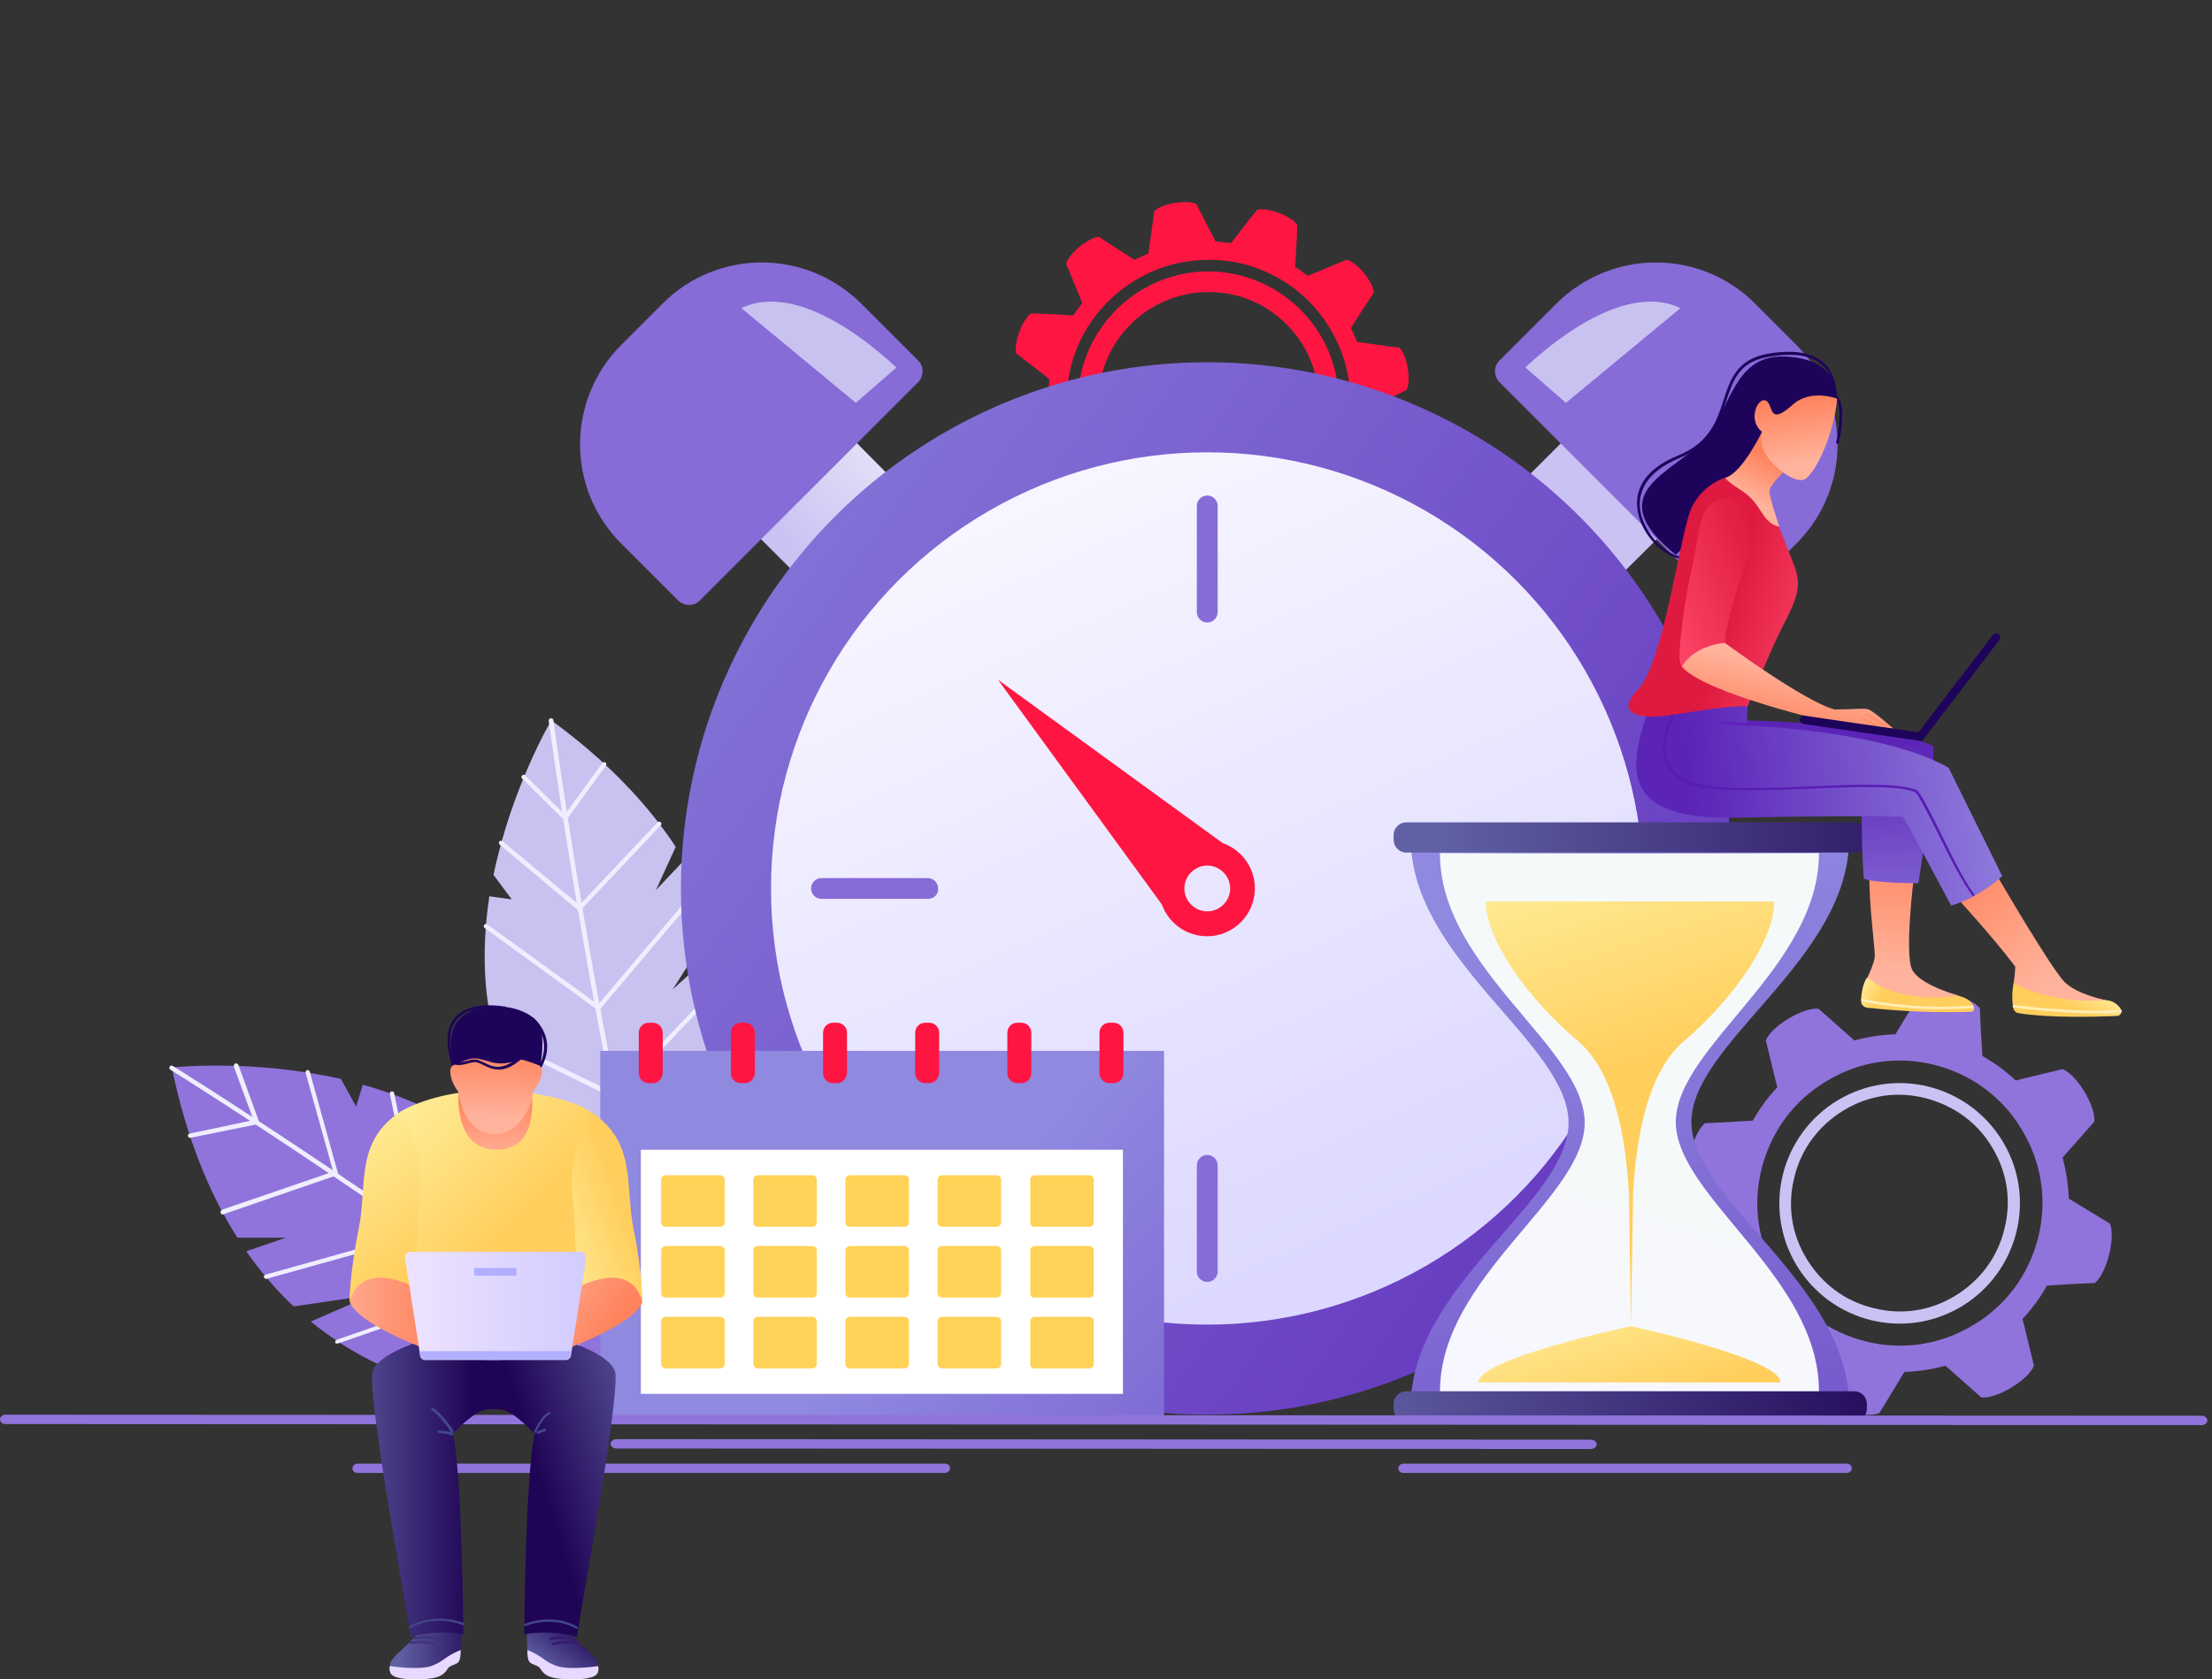 <?xml version="1.0" encoding="utf-8"?>
<!-- Generator: Adobe Illustrator 24.0.2, SVG Export Plug-In . SVG Version: 6.00 Build 0)  -->
<svg version="1.1" id="Layer_1" xmlns="http://www.w3.org/2000/svg" xmlns:xlink="http://www.w3.org/1999/xlink" x="0px" y="0px"
	 viewBox="0 0 424.9 322.6" style="enable-background:new 0 0 424.9 322.6;" xml:space="preserve">
<rect x="0" y="0" width="424.9" height="322.6" fill="#333333" stroke="none"/>
<style type="text/css">
	.st0{fill:#C7C2F0;}
	.st1{fill:#EFEEFF;}
	.st2{fill:#9173DC;}
	.st3{fill:#FF1541;}
	.st4{fill:url(#SVGID_1_);}
	.st5{fill:url(#SVGID_2_);}
	.st6{fill:#876BD7;}
	.st7{fill:url(#SVGID_3_);}
	.st8{fill:url(#SVGID_4_);}
	.st9{fill:url(#SVGID_5_);}
	.st10{fill:#EAE5FF;}
	.st11{fill:url(#SVGID_6_);}
	.st12{fill:url(#SVGID_7_);}
	.st13{fill:url(#SVGID_8_);}
	.st14{fill:url(#SVGID_9_);}
	.st15{fill:url(#SVGID_10_);}
	.st16{fill:url(#SVGID_11_);}
	.st17{fill:url(#SVGID_12_);}
	.st18{fill:#FFFFFF;}
	.st19{fill:#FFD258;}
	.st20{fill:url(#SVGID_13_);}
	.st21{fill:url(#SVGID_14_);}
	.st22{fill:#FFEEB6;}
	.st23{fill:url(#SVGID_15_);}
	.st24{fill:#1E035B;}
	.st25{fill:url(#SVGID_16_);}
	.st26{fill:url(#SVGID_17_);}
	.st27{fill:url(#SVGID_18_);}
	.st28{fill:#581CB3;}
	.st29{fill:url(#SVGID_19_);}
	.st30{fill:url(#SVGID_20_);}
	.st31{fill:url(#SVGID_21_);}
	.st32{fill:url(#SVGID_22_);}
	.st33{fill:url(#SVGID_23_);}
	.st34{fill:url(#SVGID_24_);}
	.st35{fill:#FF8D68;}
	.st36{fill:#6121C0;}
	.st37{fill:url(#SVGID_25_);}
	.st38{fill:#E7D9FF;}
	.st39{fill:#40347F;}
	.st40{fill:url(#SVGID_26_);}
	.st41{fill:#341C6E;}
	.st42{fill:url(#SVGID_27_);}
	.st43{fill:url(#SVGID_28_);}
	.st44{fill:url(#SVGID_29_);}
	.st45{fill:url(#SVGID_30_);}
	.st46{fill:url(#SVGID_31_);}
	.st47{fill:url(#SVGID_32_);}
	.st48{fill:url(#SVGID_33_);}
	.st49{fill:url(#SVGID_34_);}
	.st50{fill:url(#SVGID_35_);}
	.st51{fill:url(#SVGID_36_);}
	.st52{fill:url(#SVGID_37_);}
	.st53{fill:url(#SVGID_38_);}
	.st54{fill:url(#SVGID_39_);}
	.st55{fill:#43468A;}
	.st56{fill:url(#SVGID_40_);}
	.st57{fill:url(#SVGID_41_);}
</style>
<g>
	<path class="st0" d="M125.2,242.7c0,0,22-28,13.2-60.9l-9.2,8.3l8-12.5c-1.4-4.1-3.3-8.2-5.8-12.3L126,171l3.8-8.3
		c-5.4-8.2-13.1-16.4-23.9-24.3c0,0-7.6,12.8-11.1,29.7l3.5,4.7l-4.3-0.6c-1.6,10.6-1.4,22.4,3.3,33.6
		C109.6,234.8,125.2,242.7,125.2,242.7z"/>
	<path class="st1" d="M125.5,243c-0.1,0.1-0.1,0.1-0.2,0.1c-0.2,0.1-0.5-0.1-0.5-0.3c-11.7-47-19.3-103.7-19.4-104.3
		c0-0.2,0.1-0.5,0.4-0.5c0.2,0,0.5,0.1,0.5,0.4c0.1,0.6,7.7,57.2,19.4,104.2C125.7,242.7,125.6,242.9,125.5,243z"/>
	<path class="st1" d="M108.6,157.8l-8.3-8.2c-0.2-0.2-0.2-0.4,0-0.6c0.2-0.2,0.4-0.2,0.6,0l7.6,7.5l7.2-9.9c0.1-0.2,0.4-0.2,0.6-0.1
		c0.2,0.1,0.2,0.4,0.1,0.6L108.6,157.8z"/>
	<path class="st1" d="M126.9,158.6L126.9,158.6l-15.6,16.5L96,162.3c-0.2-0.2-0.2-0.4-0.1-0.6c0.1-0.2,0.4-0.2,0.6-0.1l14.8,12.3
		l15-15.9c0.2-0.2,0.4-0.2,0.6,0C127.1,158.1,127.1,158.4,126.9,158.6z"/>
	<path class="st1" d="M115,194.2l-21.9-15.9c-0.2-0.1-0.2-0.4-0.1-0.6c0.1-0.2,0.4-0.2,0.6-0.1l21.3,15.4l19.1-22.6
		c0.2-0.2,0.4-0.2,0.6-0.1c0.2,0.2,0.2,0.4,0.1,0.6L115,194.2z"/>
	<path class="st1" d="M140,188.1L140,188.1l-21.9,23l-23.3-11.4c-0.2-0.1-0.3-0.4-0.2-0.6c0.1-0.2,0.4-0.3,0.6-0.2L118,210
		l21.4-22.5c0.2-0.2,0.4-0.2,0.6,0C140.2,187.6,140.2,187.9,140,188.1z"/>
	<path class="st1" d="M121.7,228.4L103,218.2c-0.2-0.1-0.3-0.4-0.2-0.6c0.1-0.2,0.4-0.3,0.6-0.2l18.2,9.9l17.9-20.1
		c0.2-0.2,0.4-0.2,0.6,0c0.2,0.2,0.2,0.4,0,0.6L121.7,228.4z"/>
</g>
<g>
	<path class="st2" d="M122.3,267.4c0,0-35.6,8.7-62.6-13.5l11.7-5.1l-15,2.2c-3.2-3-6.3-6.6-9.1-10.6l7.6-2.6l-9.3,0
		c-5.4-8.5-9.8-19.2-12.6-32.7c0,0,15.2-1.7,32.5,2.2l2.9,5.3l1.3-4.2c10.6,3,21.6,8.2,30,17.3C121.6,249.5,122.3,267.4,122.3,267.4
		z"/>
	<path class="st1" d="M122.5,267.9c0.1,0,0.1-0.1,0.2-0.1c0.2-0.2,0.1-0.5-0.1-0.6c-39-30.9-88.9-62.1-89.4-62.4
		c-0.2-0.1-0.5-0.1-0.6,0.1c-0.1,0.2-0.1,0.5,0.1,0.6c0.5,0.3,50.3,31.5,89.3,62.4C122.2,267.9,122.4,267.9,122.5,267.9z"/>
	<path class="st1" d="M49.9,215.9l-4.1-11.3c-0.1-0.2-0.3-0.3-0.6-0.3c-0.2,0.1-0.3,0.3-0.3,0.6l3.8,10.3l-12.3,2.6
		c-0.2,0.1-0.4,0.3-0.3,0.5c0.1,0.2,0.3,0.4,0.5,0.3L49.9,215.9z"/>
	<path class="st1" d="M42.9,233.3L42.9,233.3l22.1-7.6l-5.5-19.8c-0.1-0.2-0.3-0.4-0.5-0.3c-0.2,0.1-0.4,0.3-0.3,0.5l5.3,19
		l-21.3,7.3c-0.2,0.1-0.4,0.3-0.3,0.6C42.4,233.3,42.7,233.4,42.9,233.3z"/>
	<path class="st1" d="M81.3,237.3L75.7,210c0-0.2-0.3-0.4-0.5-0.3c-0.2,0-0.4,0.3-0.3,0.5l5.4,26.5L51,244.9
		c-0.2,0.1-0.4,0.3-0.3,0.5c0.1,0.2,0.3,0.4,0.5,0.3L81.3,237.3z"/>
	<path class="st1" d="M65,258.1C65,258.1,65,258.1,65,258.1l30.8-10.7L95,220.8c0-0.2-0.2-0.4-0.5-0.4c-0.2,0-0.4,0.2-0.4,0.5
		l0.8,26l-30.2,10.5c-0.2,0.1-0.4,0.3-0.3,0.6C64.5,258.1,64.7,258.2,65,258.1z"/>
	<path class="st1" d="M110.5,258.2l-1.6-21.9c0-0.2-0.2-0.4-0.5-0.4c-0.2,0-0.4,0.2-0.4,0.5l1.6,21.2l-26.4,8.2
		c-0.2,0.1-0.4,0.3-0.3,0.6c0.1,0.2,0.3,0.4,0.6,0.3L110.5,258.2z"/>
</g>
<g>
	<path class="st3" d="M236.5,46.7c-1-0.1-2-0.2-3-0.3c-0.5-1-2.6-5-3.7-7.2c-1.8-0.9-6.7-0.1-8.1,1.4c-0.1,1.1-0.9,6.7-1.1,8.1
		c-0.9,0.4-1.8,0.8-2.7,1.2c-1-0.6-4.7-3-6.8-4.4c-2,0.1-5.8,3.2-6.3,5.2c0.4,1,2.6,6.3,3.1,7.5c-0.6,0.8-1.2,1.6-1.7,2.4
		c-1.2-0.1-5.6-0.3-8.1-0.4c-1.7,1.1-3.4,5.7-2.9,7.7c0.9,0.7,5.4,4.1,6.4,5c-0.1,1-0.2,2-0.3,3c-1,0.5-5,2.6-7.2,3.7
		c-0.9,1.8-0.1,6.7,1.4,8.1c1.1,0.1,6.7,0.9,8.1,1.1c0.4,0.9,0.8,1.8,1.2,2.7c-0.6,1-3,4.7-4.4,6.8c0.1,2,3.2,5.8,5.2,6.3
		c1-0.4,6.3-2.6,7.5-3.1c0.8,0.6,1.6,1.2,2.4,1.7c-0.1,1.2-0.3,5.6-0.4,8.1c1.1,1.7,5.7,3.4,7.7,2.9c0.7-0.9,4.1-5.4,5-6.4
		c1,0.1,2,0.2,3,0.3c0.5,1,2.6,5,3.7,7.2c1.8,0.9,6.7,0.1,8.1-1.4c0.1-1.1,0.9-6.7,1.1-8.1c0.9-0.4,1.8-0.8,2.7-1.2
		c1,0.6,4.7,3,6.8,4.4c2-0.1,5.8-3.2,6.3-5.2c-0.4-1-2.6-6.3-3.1-7.5c0.6-0.8,1.2-1.6,1.7-2.4c1.2,0.1,5.6,0.3,8.1,0.4
		c1.7-1.1,3.4-5.7,2.9-7.7c-0.9-0.7-5.4-4.1-6.4-5c0.1-1,0.2-2,0.3-3c1-0.5,5-2.6,7.2-3.7c0.9-1.8,0.1-6.7-1.4-8.1
		c-1.1-0.1-6.7-0.9-8.1-1.1c-0.4-0.9-0.8-1.8-1.2-2.7c0.6-1,3-4.7,4.4-6.8c-0.1-2-3.2-5.8-5.2-6.3c-1,0.4-6.3,2.6-7.5,3.1
		c-0.8-0.6-1.6-1.2-2.4-1.7c0.1-1.2,0.3-5.6,0.4-8.1c-1.1-1.7-5.7-3.4-7.7-2.9C240.8,41.1,237.3,45.6,236.5,46.7z M209.9,61.4
		c2.1-2.9,4.6-5.3,7.6-7.2c3.1-2,6.5-3.3,10.1-3.9c3.6-0.6,7.3-0.5,10.8,0.3c3.4,0.8,6.6,2.3,9.5,4.3c2.9,2.1,5.3,4.6,7.2,7.6
		c2,3.1,3.3,6.5,3.9,10.1c0.6,3.6,0.5,7.3-0.3,10.8c-0.8,3.4-2.3,6.6-4.3,9.5c-2.1,2.9-4.6,5.3-7.6,7.2c-3.1,2-6.5,3.3-10.1,3.9
		c-3.6,0.6-7.3,0.5-10.8-0.3c-3.4-0.8-6.6-2.3-9.5-4.3c-2.9-2.1-5.3-4.6-7.2-7.6c-2-3.1-3.3-6.5-3.9-10.1c-0.6-3.6-0.5-7.3,0.3-10.8
		C206.4,67.5,207.8,64.3,209.9,61.4z"/>
	<path class="st3" d="M207.4,81.4c2.3,13.6,15.3,22.8,28.9,20.5c13.6-2.3,22.8-15.3,20.5-28.9c-2.3-13.6-15.3-22.8-28.9-20.5
		C214.3,54.9,205.1,67.8,207.4,81.4z M228.6,56.4c5.6-0.9,11.2,0.3,15.8,3.6c4.6,3.3,7.7,8.1,8.6,13.7c0.9,5.6-0.3,11.2-3.6,15.8
		c-3.3,4.6-8.1,7.7-13.7,8.6c-5.6,0.9-11.2-0.3-15.8-3.6c-4.6-3.3-7.7-8.1-8.6-13.7c-0.9-5.6,0.3-11.2,3.6-15.8
		C218.2,60.4,223,57.4,228.6,56.4z"/>
</g>
<g>
	<path class="st2" d="M364.1,198.7c-2.6,0.1-5.3,0.5-7.9,1.2c-2-1.8-5-4.4-6.9-6.1c-2.9-0.3-9,3.3-10.1,6.1c0.3,1.1,1.4,5.9,2.2,9
		c-1.9,2-3.4,4.1-4.7,6.4c-2.7,0.2-6.6,0.4-9.2,0.5c-2.3,1.9-4,8.7-2.9,11.4c1,0.6,5.2,3.2,7.9,4.8c0.1,2.6,0.5,5.3,1.2,7.9
		c-1.8,2-4.4,5-6.1,6.9c-0.3,2.9,3.3,9,6.1,10.1c1.1-0.3,5.9-1.4,9-2.2c2,1.9,4.1,3.4,6.4,4.7c0.2,2.7,0.4,6.6,0.5,9.2
		c1.9,2.3,8.7,4,11.4,2.9c0.6-1,3.2-5.2,4.8-7.9c2.6-0.1,5.3-0.5,7.9-1.2c2,1.8,5,4.4,6.9,6.1c2.9,0.3,9-3.3,10.1-6.1
		c-0.3-1.1-1.4-5.9-2.2-9c1.9-2,3.4-4.1,4.7-6.4c2.7-0.2,6.6-0.4,9.2-0.5c2.3-1.9,4-8.7,2.9-11.4c-1-0.6-5.2-3.2-7.9-4.8
		c-0.1-2.6-0.5-5.3-1.2-7.9c1.8-2,4.4-5,6.1-6.9c0.3-2.9-3.3-9-6.1-10.1c-1.1,0.3-5.9,1.4-9,2.2c-2-1.9-4.1-3.4-6.4-4.7
		c-0.2-2.7-0.4-6.6-0.5-9.2c-1.9-2.3-8.7-4-11.4-2.9C368.3,191.8,365.7,196,364.1,198.7z M371.6,204.6c7.1,1.8,13.1,6.2,16.8,12.5
		c3.8,6.3,4.9,13.6,3.1,20.7c-1.8,7.1-6.2,13.1-12.5,16.8c-6.3,3.8-13.6,4.9-20.7,3.1c-7.1-1.8-13.1-6.2-16.8-12.5
		c-3.8-6.3-4.9-13.6-3.1-20.7c1.8-7.1,6.2-13.1,12.5-16.8C357.1,203.9,364.5,202.8,371.6,204.6z"/>
	<linearGradient id="SVGID_1_" gradientUnits="userSpaceOnUse" x1="416.55" y1="184.389" x2="395.148" y2="203.772">
		<stop  offset="0" style="stop-color:#F4F4F9"/>
		<stop  offset="1" style="stop-color:#CBC2F4"/>
	</linearGradient>
	<path class="st4" d="M384.7,219.3c-6.6-10.9-20.7-14.5-31.7-7.9c-10.9,6.6-14.5,20.7-7.9,31.7c6.6,10.9,20.7,14.5,31.7,7.9
		C387.7,244.4,391.3,230.2,384.7,219.3z M382.7,220.5c2.9,4.8,3.7,10.3,2.3,15.7c-1.3,5.4-4.7,9.9-9.5,12.8
		c-4.8,2.9-10.3,3.7-15.7,2.3c-5.4-1.3-9.9-4.7-12.8-9.5c-2.9-4.8-3.7-10.3-2.3-15.7c1.3-5.4,4.7-9.9,9.5-12.8
		c4.8-2.9,10.3-3.7,15.7-2.3C375.3,212.4,379.9,215.7,382.7,220.5z"/>
</g>
<g>
	<linearGradient id="SVGID_2_" gradientUnits="userSpaceOnUse" x1="179.465" y1="73.976" x2="148.835" y2="102.129">
		<stop  offset="0" style="stop-color:#F4F4F9"/>
		<stop  offset="1" style="stop-color:#CBC2F4"/>
	</linearGradient>
	<polygon class="st5" points="153.4,110.8 171.8,92.4 159.2,79.7 140.8,98.2 	"/>
	<path class="st6" d="M176.4,73.4l-42,42c-1.1,1.1-2.9,1.1-4.1,0l-11-11c-10.5-10.5-10.5-27.5,0-38.1l8-8
		c10.5-10.5,27.5-10.5,38.1,0l11,11C177.5,70.4,177.5,72.2,176.4,73.4z"/>
	<linearGradient id="SVGID_3_" gradientUnits="userSpaceOnUse" x1="302.805" y1="31.037" x2="304.839" y2="55.441">
		<stop  offset="0" style="stop-color:#F4F4F9"/>
		<stop  offset="1" style="stop-color:#CBC2F4"/>
	</linearGradient>
	<polygon class="st7" points="311,110.8 292.6,92.4 305.3,79.7 323.7,98.2 	"/>
	<path class="st6" d="M288,73.4l42,42c1.1,1.1,2.9,1.1,4.1,0l11-11c10.5-10.5,10.5-27.5,0-38.1l-8-8c-10.5-10.5-27.5-10.5-38.1,0
		l-11,11C286.9,70.4,286.9,72.2,288,73.4z"/>
	<linearGradient id="SVGID_4_" gradientUnits="userSpaceOnUse" x1="77.56" y1="59.781" x2="379.827" y2="277.052">
		<stop  offset="0" style="stop-color:#8F89E0"/>
		<stop  offset="1" style="stop-color:#5B24B7"/>
	</linearGradient>
	<circle class="st8" cx="231.9" cy="170.7" r="101.1"/>
	<linearGradient id="SVGID_5_" gradientUnits="userSpaceOnUse" x1="196.856" y1="91.344" x2="261.616" y2="238.126">
		<stop  offset="0" style="stop-color:#F8F6FF"/>
		<stop  offset="1" style="stop-color:#DCD8FF"/>
	</linearGradient>
	<circle class="st9" cx="231.9" cy="170.7" r="83.8"/>
	<polygon class="st3" points="191.7,130.6 225.9,177.5 238.6,164.7 	"/>
	
		<ellipse transform="matrix(0.707 -0.707 0.707 0.707 -52.789 213.95)" class="st3" cx="231.9" cy="170.7" rx="9.2" ry="9.2"/>
	<path class="st10" d="M236.3,170.7c0,2.4-2,4.4-4.4,4.4c-2.4,0-4.4-2-4.4-4.4c0-2.4,2-4.4,4.4-4.4
		C234.3,166.3,236.3,168.3,236.3,170.7z"/>
	<path class="st6" d="M231.9,119.6c-1.1,0-2-0.9-2-2V97.2c0-1.1,0.9-2,2-2c1.1,0,2,0.9,2,2v20.4C233.9,118.7,233,119.6,231.9,119.6z
		"/>
	<path class="st6" d="M305.9,172.7h-20.4c-1.1,0-2-0.9-2-2c0-1.1,0.9-2,2-2h20.4c1.1,0,2,0.9,2,2C308,171.8,307.1,172.7,305.9,172.7
		z"/>
	<path class="st6" d="M178.2,172.7h-20.4c-1.1,0-2-0.9-2-2c0-1.1,0.9-2,2-2h20.4c1.1,0,2,0.9,2,2
		C180.3,171.8,179.4,172.7,178.2,172.7z"/>
	<path class="st6" d="M231.9,246.3c-1.1,0-2-0.9-2-2v-20.4c0-1.1,0.9-2,2-2c1.1,0,2,0.9,2,2v20.4C233.9,245.4,233,246.3,231.9,246.3
		z"/>
	<path class="st0" d="M142.4,59.2l22,18.2l7.8-6.8C172.1,70.7,154.9,53.2,142.4,59.2z"/>
	<path class="st0" d="M322.8,59.2l-22,18.2l-7.8-6.8C293,70.7,310.3,53.2,322.8,59.2z"/>
</g>
<g>
	<linearGradient id="SVGID_6_" gradientUnits="userSpaceOnUse" x1="298.567" y1="170.331" x2="370.525" y2="393.976">
		<stop  offset="0" style="stop-color:#8F89E0"/>
		<stop  offset="1" style="stop-color:#5B24B7"/>
	</linearGradient>
	<path class="st11" d="M324.9,215.6c0-15.3,30.4-31.3,30.3-54.6c-14.7,0.1-63.6,0.1-84.2,0c-0.1,23.3,30.3,39.5,30.3,54.7
		c0,15.3-30.4,31.3-30.3,54.6c14.7-0.1,63.6-0.1,84.2,0C355.4,247,325,230.8,324.9,215.6z"/>
	<linearGradient id="SVGID_7_" gradientUnits="userSpaceOnUse" x1="311.475" y1="220.525" x2="298.106" y2="264.453">
		<stop  offset="0" style="stop-color:#F6F9F9"/>
		<stop  offset="1" style="stop-color:#F7F7FF"/>
	</linearGradient>
	<path class="st12" d="M321.9,215.6c0-14.5,27.5-29.6,27.5-51.7c-11,0.1-57.4,0.1-72.8,0c-0.1,22.1,27.8,37.3,27.8,51.8
		c0,14.5-27.8,29.6-27.8,51.7c11-0.1,57.4-0.1,72.8,0C349.5,245.3,322,230,321.9,215.6z"/>
	<linearGradient id="SVGID_8_" gradientUnits="userSpaceOnUse" x1="306.079" y1="152.135" x2="322.417" y2="203.056">
		<stop  offset="2.600000e-07" style="stop-color:#FFF3A4"/>
		<stop  offset="1" style="stop-color:#FFCE5C"/>
	</linearGradient>
	<path class="st13" d="M285.4,173.2c0,7.1,7.7,18.4,17.8,26.9c7.9,6.7,9.3,22.1,9.7,29.3c0,1.1,0.4,25.3,0.4,25.3s0.4-24.2,0.4-25.3
		c0.4-7.3,1.8-22.6,9.7-29.3c10.1-8.6,17.5-19.9,17.4-26.9C332.1,173.2,294.2,173.2,285.4,173.2z"/>
	<linearGradient id="SVGID_9_" gradientUnits="userSpaceOnUse" x1="306.004" y1="242.571" x2="314.581" y2="270.755">
		<stop  offset="2.600000e-07" style="stop-color:#FFF3A4"/>
		<stop  offset="1" style="stop-color:#FFCE5C"/>
	</linearGradient>
	<path class="st14" d="M284,265.6c8.7,0,45.7,0,58,0c0.1-4.6-28.7-10.8-28.7-10.8S283.9,261,284,265.6z"/>
	<linearGradient id="SVGID_10_" gradientUnits="userSpaceOnUse" x1="257.465" y1="271.448" x2="372.566" y2="268.954">
		<stop  offset="0" style="stop-color:#6060A4"/>
		<stop  offset="0.997" style="stop-color:#200455"/>
	</linearGradient>
	<path class="st15" d="M356.2,273.1h-86.1c-1.3,0-2.4-1.1-2.4-2.4v-1c0-1.3,1.1-2.4,2.4-2.4h86.1c1.3,0,2.4,1.1,2.4,2.4v1
		C358.6,272,357.5,273.1,356.2,273.1z"/>
	<linearGradient id="SVGID_11_" gradientUnits="userSpaceOnUse" x1="277.191" y1="161.725" x2="392.293" y2="159.231">
		<stop  offset="0" style="stop-color:#6060A4"/>
		<stop  offset="0.997" style="stop-color:#200455"/>
	</linearGradient>
	<path class="st16" d="M356.2,163.8h-86.1c-1.3,0-2.4-1.1-2.4-2.4v-1c0-1.3,1.1-2.4,2.4-2.4h86.1c1.3,0,2.4,1.1,2.4,2.4v1
		C358.6,162.8,357.5,163.8,356.2,163.8z"/>
</g>
<g>
	<linearGradient id="SVGID_12_" gradientUnits="userSpaceOnUse" x1="177.811" y1="244.582" x2="315.102" y2="364.096">
		<stop  offset="0" style="stop-color:#8F89E0"/>
		<stop  offset="1" style="stop-color:#5B24B7"/>
	</linearGradient>
	<rect x="115.3" y="201.9" class="st17" width="108.3" height="70.7"/>
	<rect x="123.1" y="220.9" class="st18" width="92.6" height="46.9"/>
	<g>
		<path class="st19" d="M127,234.9v-8.3c0-0.4,0.4-0.8,0.8-0.8h10.6c0.4,0,0.8,0.4,0.8,0.8v8.3c0,0.4-0.4,0.8-0.8,0.8h-10.6
			C127.4,235.7,127,235.3,127,234.9z"/>
		<path class="st19" d="M144.7,234.9v-8.3c0-0.4,0.4-0.8,0.8-0.8h10.6c0.4,0,0.8,0.4,0.8,0.8v8.3c0,0.4-0.4,0.8-0.8,0.8h-10.6
			C145.1,235.7,144.7,235.3,144.7,234.9z"/>
		<path class="st19" d="M162.4,234.9v-8.3c0-0.4,0.4-0.8,0.8-0.8h10.6c0.4,0,0.8,0.4,0.8,0.8v8.3c0,0.4-0.4,0.8-0.8,0.8h-10.6
			C162.8,235.7,162.4,235.3,162.4,234.9z"/>
		<path class="st19" d="M180.1,234.9v-8.3c0-0.4,0.4-0.8,0.8-0.8h10.6c0.4,0,0.8,0.4,0.8,0.8v8.3c0,0.4-0.4,0.8-0.8,0.8h-10.6
			C180.5,235.7,180.1,235.3,180.1,234.9z"/>
		<path class="st19" d="M197.9,234.9v-8.3c0-0.4,0.4-0.8,0.8-0.8h10.6c0.4,0,0.8,0.4,0.8,0.8v8.3c0,0.4-0.4,0.8-0.8,0.8h-10.6
			C198.2,235.7,197.9,235.3,197.9,234.9z"/>
		<path class="st19" d="M127,248.5v-8.3c0-0.4,0.4-0.8,0.8-0.8h10.6c0.4,0,0.8,0.4,0.8,0.8v8.3c0,0.4-0.4,0.8-0.8,0.8h-10.6
			C127.4,249.3,127,248.9,127,248.5z"/>
		<path class="st19" d="M144.7,248.5v-8.3c0-0.4,0.4-0.8,0.8-0.8h10.6c0.4,0,0.8,0.4,0.8,0.8v8.3c0,0.4-0.4,0.8-0.8,0.8h-10.6
			C145.1,249.3,144.7,248.9,144.7,248.5z"/>
		<path class="st19" d="M162.4,248.5v-8.3c0-0.4,0.4-0.8,0.8-0.8h10.6c0.4,0,0.8,0.4,0.8,0.8v8.3c0,0.4-0.4,0.8-0.8,0.8h-10.6
			C162.8,249.3,162.4,248.9,162.4,248.5z"/>
		<path class="st19" d="M180.1,248.5v-8.3c0-0.4,0.4-0.8,0.8-0.8h10.6c0.4,0,0.8,0.4,0.8,0.8v8.3c0,0.4-0.4,0.8-0.8,0.8h-10.6
			C180.5,249.3,180.1,248.9,180.1,248.5z"/>
		<path class="st19" d="M197.9,248.5v-8.3c0-0.4,0.4-0.8,0.8-0.8h10.6c0.4,0,0.8,0.4,0.8,0.8v8.3c0,0.4-0.4,0.8-0.8,0.8h-10.6
			C198.2,249.3,197.9,248.9,197.9,248.5z"/>
		<path class="st19" d="M127,262.1v-8.3c0-0.4,0.4-0.8,0.8-0.8h10.6c0.4,0,0.8,0.4,0.8,0.8v8.3c0,0.4-0.4,0.8-0.8,0.8h-10.6
			C127.4,262.9,127,262.5,127,262.1z"/>
		<path class="st19" d="M144.7,262.1v-8.3c0-0.4,0.4-0.8,0.8-0.8h10.6c0.4,0,0.8,0.4,0.8,0.8v8.3c0,0.4-0.4,0.8-0.8,0.8h-10.6
			C145.1,262.9,144.7,262.5,144.7,262.1z"/>
		<path class="st19" d="M162.4,262.1v-8.3c0-0.4,0.4-0.8,0.8-0.8h10.6c0.4,0,0.8,0.4,0.8,0.8v8.3c0,0.4-0.4,0.8-0.8,0.8h-10.6
			C162.8,262.9,162.4,262.5,162.4,262.1z"/>
		<path class="st19" d="M180.1,262.1v-8.3c0-0.4,0.4-0.8,0.8-0.8h10.6c0.4,0,0.8,0.4,0.8,0.8v8.3c0,0.4-0.4,0.8-0.8,0.8h-10.6
			C180.5,262.9,180.1,262.5,180.1,262.1z"/>
		<path class="st19" d="M197.9,262.1v-8.3c0-0.4,0.4-0.8,0.8-0.8h10.6c0.4,0,0.8,0.4,0.8,0.8v8.3c0,0.4-0.4,0.8-0.8,0.8h-10.6
			C198.2,262.9,197.9,262.5,197.9,262.1z"/>
	</g>
	<g>
		<path class="st3" d="M125.4,208.1h-0.8c-1,0-1.9-0.8-1.9-1.9v-7.8c0-1,0.8-1.9,1.9-1.9h0.8c1,0,1.9,0.8,1.9,1.9v7.8
			C127.2,207.3,126.4,208.1,125.4,208.1z"/>
		<path class="st3" d="M143.1,208.1h-0.8c-1,0-1.9-0.8-1.9-1.9v-7.8c0-1,0.8-1.9,1.9-1.9h0.8c1,0,1.9,0.8,1.9,1.9v7.8
			C144.9,207.3,144.1,208.1,143.1,208.1z"/>
		<path class="st3" d="M160.8,208.1H160c-1,0-1.9-0.8-1.9-1.9v-7.8c0-1,0.8-1.9,1.9-1.9h0.8c1,0,1.9,0.8,1.9,1.9v7.8
			C162.6,207.3,161.8,208.1,160.8,208.1z"/>
		<path class="st3" d="M178.5,208.1h-0.8c-1,0-1.9-0.8-1.9-1.9v-7.8c0-1,0.8-1.9,1.9-1.9h0.8c1,0,1.9,0.8,1.9,1.9v7.8
			C180.3,207.3,179.5,208.1,178.5,208.1z"/>
		<path class="st3" d="M196.2,208.1h-0.8c-1,0-1.9-0.8-1.9-1.9v-7.8c0-1,0.8-1.9,1.9-1.9h0.8c1,0,1.9,0.8,1.9,1.9v7.8
			C198.1,207.3,197.2,208.1,196.2,208.1z"/>
		<path class="st3" d="M213.9,208.1h-0.8c-1,0-1.9-0.8-1.9-1.9v-7.8c0-1,0.8-1.9,1.9-1.9h0.8c1,0,1.9,0.8,1.9,1.9v7.8
			C215.8,207.3,214.9,208.1,213.9,208.1z"/>
	</g>
</g>
<g>
	
		<linearGradient id="SVGID_13_" gradientUnits="userSpaceOnUse" x1="-650.008" y1="340.123" x2="-645.1" y2="342.522" gradientTransform="matrix(0.999 3.380000e-02 -3.380000e-02 0.999 1018.309 -130.991)">
		<stop  offset="2.600000e-07" style="stop-color:#FFF3A4"/>
		<stop  offset="1" style="stop-color:#FFCE5C"/>
	</linearGradient>
	<path class="st20" d="M358.5,188c-0.3,0.5-1,2-1,4.4c0,0.6,0.5,1.1,1.1,1.2c2.7,0.3,10.6,1.1,20,0.8c0.4,0,0.7-0.4,0.6-0.8
		c-0.2-0.7-0.9-1.8-3.1-2.3l-17.2-3.5C358.8,187.8,358.6,187.9,358.5,188z"/>
	
		<linearGradient id="SVGID_14_" gradientUnits="userSpaceOnUse" x1="-639.964" y1="339.795" x2="-639.309" y2="313.608" gradientTransform="matrix(0.999 3.380000e-02 -3.380000e-02 0.999 1018.309 -130.991)">
		<stop  offset="0" style="stop-color:#FFB39C"/>
		<stop  offset="1" style="stop-color:#FF825C"/>
	</linearGradient>
	<path class="st21" d="M367.6,168.8c0,0-1.8,14.5-0.3,17.5c1.5,3,9,5,9,5s-11.2,1.9-17.6-3.5c0,0,1.2-2.4,1.4-3.8
		c0.2-1.4-1.2-10.3-1-16.6C359.1,167.4,364,166.3,367.6,168.8z"/>
	<path class="st22" d="M372.9,193.9c-8.9,0-15.1-1.5-15.2-1.5c-0.1,0-0.2-0.2-0.2-0.3c0-0.1,0.2-0.2,0.3-0.2c0.1,0,9.1,2.2,21,1.3
		c0.1,0,0.3,0.1,0.3,0.2c0,0.1-0.1,0.3-0.2,0.3C376.8,193.8,374.8,193.9,372.9,193.9z"/>
	
		<linearGradient id="SVGID_15_" gradientUnits="userSpaceOnUse" x1="-725.287" y1="188.025" x2="-728.837" y2="143.548" gradientTransform="matrix(1 0 0 1 1082 0)">
		<stop  offset="0" style="stop-color:#9281E0"/>
		<stop  offset="1" style="stop-color:#5B24B7"/>
	</linearGradient>
	<path class="st23" d="M334.8,138.4c0,0,26.5,0.3,36.5,4.9c0.7,4.6-2.8,26.4-2.8,26.4s-8.6,0-10.5-0.9c0,0-0.7-10.5-0.2-16.4
		C357.8,152.4,332.4,145.5,334.8,138.4z"/>
	<path class="st24" d="M322.5,107.3C322.5,107.3,322.5,107.3,322.5,107.3c-3.5-0.8-7.6-5.1-8-9.8c-0.3-3,0.9-7.2,7.9-10
		c6-2.5,7.4-6.6,8.7-10.7c1.3-4,2.6-7.7,8.3-8.8c5-0.9,8.8-0.3,11,1.8c2.4,2.3,2.4,5.5,2.4,6.2c2.1,1.8,0.5,8.8,0.4,9.1
		c0,0.1-0.2,0.2-0.3,0.2c-0.1,0-0.2-0.2-0.2-0.3c0.5-2,1.3-7.5-0.3-8.7l-0.1-0.1l0-0.1c0,0,0.3-3.6-2.2-5.9c-2.2-2-5.7-2.5-10.6-1.6
		c-5.5,1-6.6,4.5-7.9,8.4c-1.3,3.9-2.8,8.4-9,11c-6.7,2.8-7.8,6.7-7.6,9.5c0.4,4.4,4.4,8.7,7.6,9.4c0.1,0,0.2,0.2,0.2,0.3
		C322.7,107.2,322.6,107.3,322.5,107.3z"/>
	
		<linearGradient id="SVGID_16_" gradientUnits="userSpaceOnUse" x1="-682.911" y1="187.379" x2="-685.42" y2="192.887" gradientTransform="matrix(1 0 0 1 1082 0)">
		<stop  offset="2.600000e-07" style="stop-color:#FFF3A4"/>
		<stop  offset="1" style="stop-color:#FFCE5C"/>
	</linearGradient>
	<path class="st25" d="M386.8,188.8c0,0-0.6,2.8,0,5.1c0.1,0.3,0.4,0.6,0.7,0.7c1.5,0.3,7.1,1.1,19.1,0.6c0.7,0,1.1-0.7,0.8-1.3
		c-0.4-0.8-1.6-1.7-2.7-1.7L386.8,188.8z"/>
	
		<linearGradient id="SVGID_17_" gradientUnits="userSpaceOnUse" x1="-688.25" y1="188.003" x2="-706.572" y2="164.774" gradientTransform="matrix(1 0 0 1 1082 0)">
		<stop  offset="0" style="stop-color:#FFB39C"/>
		<stop  offset="1" style="stop-color:#FF825C"/>
	</linearGradient>
	<path class="st26" d="M375.8,172.4c0,0,6.5,7,11.3,13.3c0,0,0,1.4-0.3,3.1c0,0,6.1,4.1,17.9,3.4c0,0-5.5-1-8.1-3.5
		c-2.6-2.6-12.9-20.3-12.9-20.3S378.7,168.2,375.8,172.4z"/>
	
		<linearGradient id="SVGID_18_" gradientUnits="userSpaceOnUse" x1="-693.975" y1="150.487" x2="-756.696" y2="156.552" gradientTransform="matrix(1 0 0 1 1082 0)">
		<stop  offset="0" style="stop-color:#9281E0"/>
		<stop  offset="1" style="stop-color:#5B24B7"/>
	</linearGradient>
	<path class="st27" d="M335.7,135.6c0,0-0.2,2.8,0,3.8c0,0,26,0.9,38.6,8.1l10.3,20.8c0,0-3.9,3.9-9.8,5.7c0,0-7.6-14.3-9.3-17.1
		c0,0-9.9-0.3-31.2,0.2s-22.1-7.4-18.1-19.5C316.2,137.6,327.2,131.1,335.7,135.6z"/>
	<path class="st28" d="M379.1,172.2c-0.1,0-0.2,0-0.2-0.1c-2-2.7-4.5-7.6-6.6-11.9c-1.8-3.6-3.5-7-4.4-8c-3.4-1.4-11.5-1-20-0.7
		c-10.2,0.4-20.8,0.9-24.9-1.5c-1.8-1.1-2.9-2.5-3.4-4.4c-1.1-4.8,2.5-10.5,2.7-10.7c0.1-0.1,0.2-0.2,0.4-0.1
		c0.1,0.1,0.2,0.2,0.1,0.4c0,0.1-3.7,5.7-2.6,10.3c0.4,1.7,1.5,3.1,3.1,4.1c3.9,2.3,14.5,1.9,24.6,1.5c8.6-0.4,16.8-0.7,20.3,0.7
		l0,0l0,0c1,1,2.6,4.3,4.5,8.1c2.1,4.3,4.5,9.2,6.5,11.9c0.1,0.1,0.1,0.3-0.1,0.4C379.2,172.2,379.1,172.2,379.1,172.2z"/>
	<path class="st24" d="M352.8,76.5c0,0,0.9-7.6-10-8C332.3,68.1,332.6,80,326,85.8c-6.6,5.8-17.8,9.7-4.1,20.8L352.8,76.5z"/>
	
		<linearGradient id="SVGID_19_" gradientUnits="userSpaceOnUse" x1="-730.677" y1="122.603" x2="-750.144" y2="116.979" gradientTransform="matrix(1 0 0 1 1082 0)">
		<stop  offset="9.999999e-08" style="stop-color:#FF476A"/>
		<stop  offset="1" style="stop-color:#DE1A40"/>
	</linearGradient>
	<path class="st29" d="M331.3,91.8c0,0-4,1.2-6.2,5.4c-2.3,4.2-5.4,30-10.4,35.2c-5,5.2,1.2,5.5,4.5,5.2c3.3-0.3,12.1-2.1,16.5-1.9
		c0,0,4.1-10.1,6.4-14.7c3.3-6.4,4.1-8.4,2.4-12.7c-2.2-5.8-2.8-7.1-2.8-7.1S336.2,91.4,331.3,91.8z"/>
	
		<linearGradient id="SVGID_20_" gradientUnits="userSpaceOnUse" x1="-745.338" y1="96.22" x2="-741.341" y2="88.242" gradientTransform="matrix(1 0 0 1 1082 0)">
		<stop  offset="0" style="stop-color:#FFB39C"/>
		<stop  offset="1" style="stop-color:#FF825C"/>
	</linearGradient>
	<path class="st30" d="M338.6,82.7c0,0-3.9,8.2-7.2,9.1c0,0,0.1,0.5,2.9,2.3c4.3,2.6,3.9,6.3,7.5,7.1c0,0-1.9-5.5-1.9-6.8
		c0-1.2,2.6-3.6,2.6-3.6S342.1,82.2,338.6,82.7z"/>
	
		<linearGradient id="SVGID_21_" gradientUnits="userSpaceOnUse" x1="-742.855" y1="126.85" x2="-745.582" y2="140.047" gradientTransform="matrix(1 0 0 1 1082 0)">
		<stop  offset="0" style="stop-color:#FFB39C"/>
		<stop  offset="1" style="stop-color:#FF825C"/>
	</linearGradient>
	<path class="st31" d="M331.3,123.5c0,0,15.3,11.3,21.1,12.8c0,0,0.9,1.7-0.3,2.6c0,0-25-5.7-29.1-10.9
		C323,128,323.4,122.3,331.3,123.5z"/>
	
		<linearGradient id="SVGID_22_" gradientUnits="userSpaceOnUse" x1="-735.512" y1="88.819" x2="-737.402" y2="76.495" gradientTransform="matrix(1 0 0 1 1082 0)">
		<stop  offset="0" style="stop-color:#FFB39C"/>
		<stop  offset="1" style="stop-color:#FF825C"/>
	</linearGradient>
	<path class="st32" d="M338.5,83c0,0-0.8,2.1,0.8,4.5c1.6,2.4,5.1,5.1,7.1,4.7c1.9-0.5,5.8-8.1,6.5-15.6c0,0-5.1-2-8.6,1.2
		c-3.7,3.3-3.8,1.4-4.4,0C338.5,74.7,335.1,80.3,338.5,83z"/>
	
		<linearGradient id="SVGID_23_" gradientUnits="userSpaceOnUse" x1="-765.302" y1="115.894" x2="-742.722" y2="106.944" gradientTransform="matrix(1 0 0 1 1082 0)">
		<stop  offset="9.999999e-08" style="stop-color:#FF476A"/>
		<stop  offset="1" style="stop-color:#DE1A40"/>
	</linearGradient>
	<path class="st33" d="M336.9,103.2c0,0-6.2,18.4-5.5,20.3c0,0-5.7,0.3-8.3,4.5c0,0-0.5-0.3-0.5-2.1c0-1.7,0.7-9.2,2.4-16.8
		c1.7-7.6,1.2-11.3,4.9-13C333.4,94.4,338.1,99.7,336.9,103.2z"/>
	
		<linearGradient id="SVGID_24_" gradientUnits="userSpaceOnUse" x1="-722.872" y1="132.277" x2="-725.221" y2="143.647" gradientTransform="matrix(1 0 0 1 1082 0)">
		<stop  offset="0" style="stop-color:#FFB39C"/>
		<stop  offset="1" style="stop-color:#FF825C"/>
	</linearGradient>
	<path class="st34" d="M363.7,140c0,0-3.8-3.4-4.8-3.7s-2.2,0-6.4,0c0,0-1.2,1.6-0.3,2.6L363.7,140z"/>
	<path class="st35" d="M360.5,139.9c0,0-0.1,0-0.1-0.1c-0.9-1-2.7-1.5-2.7-1.5c-0.1,0-0.1-0.1-0.1-0.2c0-0.1,0.1-0.1,0.2-0.1
		c0.1,0,1.9,0.5,2.9,1.6c0.1,0.1,0.1,0.2,0,0.2C360.5,139.9,360.5,139.9,360.5,139.9z"/>
	<path class="st35" d="M362.7,140.1c0,0-0.1,0-0.1,0c0,0-3-2.4-4.1-2.6c-0.1,0-0.1-0.1-0.1-0.2c0-0.1,0.1-0.1,0.2-0.1
		c1.1,0.2,4.1,2.6,4.2,2.7c0.1,0.1,0.1,0.2,0,0.2C362.8,140.1,362.7,140.1,362.7,140.1z"/>
	<path class="st36" d="M335.7,139.5C335.7,139.5,335.7,139.5,335.7,139.5c-3.4-0.3-4.8-0.3-4.9-0.3c-0.1,0-0.3-0.1-0.3-0.3
		s0.1-0.3,0.3-0.3c0.1,0,1.5,0,4.9,0.3c0.1,0,0.2,0.1,0.2,0.3C335.9,139.4,335.8,139.5,335.7,139.5z"/>
	<path class="st22" d="M402.9,194.7c-7.5,0-16-1.1-16.1-1.1c-0.1,0-0.2-0.1-0.2-0.3c0-0.1,0.1-0.2,0.3-0.2c0.1,0,12.5,1.6,20.4,0.9
		c0.1,0,0.3,0.1,0.3,0.2c0,0.1-0.1,0.3-0.2,0.3C406,194.7,404.5,194.7,402.9,194.7z"/>
	<path class="st24" d="M369.2,142.4l-22.8-3.3c-0.4-0.1-0.8-0.5-0.7-0.9c0.1-0.4,0.5-0.8,0.9-0.7l21.9,3.2l14.3-18.7
		c0.3-0.4,0.8-0.4,1.1-0.2c0.4,0.3,0.4,0.8,0.2,1.1L369.2,142.4z"/>
</g>
<g>
	<path class="st2" d="M424,272.9c0,0.5-0.5,0.9-1,0.9L1,273.6c-0.6,0-1-0.4-1-0.9c0-0.5,0.5-0.9,1-0.9l422,0.2
		C423.5,272,424,272.4,424,272.9z"/>
	<path class="st2" d="M181.5,283l-112.8,0c-0.6,0-1-0.4-1-0.9l0,0c0-0.5,0.5-0.9,1-0.9l112.8,0c0.6,0,1,0.4,1,0.9l0,0
		C182.5,282.6,182,283,181.5,283z"/>
	<path class="st2" d="M354.7,283l-85.1,0c-0.6,0-1-0.4-1-0.9l0,0c0-0.5,0.5-0.9,1-0.9l85.1,0c0.6,0,1,0.4,1,0.9l0,0
		C355.7,282.6,355.3,283,354.7,283z"/>
	<path class="st2" d="M305.5,278.4l-187-0.1c-0.7,0-1.2-0.4-1.2-0.9l0,0c0-0.5,0.5-0.9,1.2-0.9l187,0.1c0.7,0,1.2,0.4,1.2,0.9l0,0
		C306.7,278,306.2,278.4,305.5,278.4z"/>
</g>
<g>
	<path class="st24" d="M103.7,205.2c0,0-0.1,0-0.1,0c-0.1-0.1-0.2-0.2-0.1-0.3c2.9-5.5-1.3-8.8-1.5-8.9c-0.1-0.1-0.1-0.2,0-0.4
		c0.1-0.1,0.2-0.1,0.4-0.1c0,0,4.8,3.7,1.6,9.6C103.8,205.1,103.8,205.2,103.7,205.2z"/>
	<path class="st24" d="M87,204.9c-0.1,0-0.2-0.1-0.2-0.2c-1.3-4.2-1.1-7.4,0.7-9.3c3-3.3,9.3-2,9.6-2c0.1,0,0.2,0.2,0.2,0.3
		c0,0.1-0.2,0.2-0.3,0.2c-0.1,0-6.3-1.3-9.1,1.8c-1.7,1.8-1.9,4.8-0.6,8.8C87.3,204.8,87.2,204.9,87,204.9
		C87,204.9,87,204.9,87,204.9z"/>
	<linearGradient id="SVGID_25_" gradientUnits="userSpaceOnUse" x1="76.717" y1="317.8" x2="92.612" y2="317.8">
		<stop  offset="0" style="stop-color:#6060A4"/>
		<stop  offset="0.997" style="stop-color:#200455"/>
	</linearGradient>
	<path class="st37" d="M88.6,313.6c0,0,0,1.8-0.1,3.3c0,0.9-0.1,1.8-0.3,2.1c-0.3,0.8-1.7,0.7-2.2,1.5c-0.5,0.8-1.2,1.9-4.7,2
		c-3.5,0.2-5.9-0.2-6.3-1.2c-0.2-0.5-0.2-0.8-0.1-1.3v0c0-0.6,0.4-1.3,1.6-2.4c2.2-2,3.9-3.9,3.9-3.9S84.8,312.1,88.6,313.6z"/>
	<path class="st38" d="M88.5,317c0,0.9-0.1,1.8-0.3,2.1c-0.3,0.8-1.7,0.7-2.2,1.5c-0.5,0.8-1.2,1.9-4.7,2c-3.5,0.2-5.9-0.2-6.3-1.2
		c-0.2-0.5-0.2-0.8-0.1-1.3v0c0,0,5.8,0.9,8.2-0.1C85.5,319,85.4,318.3,88.5,317z"/>
	<path class="st39" d="M83.4,316.1C83.4,316.1,83.4,316.1,83.4,316.1c-2.5-0.7-4.4-0.2-4.4-0.2c-0.1,0-0.3,0-0.3-0.2
		c0-0.1,0-0.3,0.2-0.3c0.1,0,2.1-0.5,4.6,0.2c0.1,0,0.2,0.2,0.2,0.3C83.6,316,83.5,316.1,83.4,316.1z"/>
	<path class="st39" d="M84.2,315.2C84.2,315.2,84.2,315.2,84.2,315.2c-2.5-0.7-4.4-0.2-4.4-0.2c-0.1,0-0.3,0-0.3-0.2
		c0-0.1,0-0.3,0.2-0.3c0.1,0,2.1-0.5,4.6,0.2c0.1,0,0.2,0.2,0.2,0.3C84.5,315.2,84.4,315.2,84.2,315.2z"/>
	<linearGradient id="SVGID_26_" gradientUnits="userSpaceOnUse" x1="105.351" y1="321.035" x2="111.955" y2="312.092">
		<stop  offset="0" style="stop-color:#6060A4"/>
		<stop  offset="0.997" style="stop-color:#200455"/>
	</linearGradient>
	<path class="st40" d="M101.2,313.6c0,0,0,1.8,0.1,3.3c0,0.9,0.1,1.8,0.3,2.1c0.3,0.8,1.7,0.7,2.2,1.5c0.5,0.8,1.2,1.9,4.7,2
		c3.5,0.2,5.9-0.2,6.3-1.2c0.2-0.5,0.2-0.8,0.1-1.3v0c0-0.6-0.4-1.3-1.6-2.4c-2.2-2-3.9-3.9-3.9-3.9S104.9,312.1,101.2,313.6z"/>
	<path class="st38" d="M101.3,317c0,0.9,0.1,1.8,0.3,2.1c0.3,0.8,1.7,0.7,2.2,1.5c0.5,0.8,1.2,1.9,4.7,2c3.5,0.2,5.9-0.2,6.3-1.2
		c0.2-0.5,0.2-0.8,0.1-1.3v0c0,0-5.8,0.9-8.2-0.1C104.2,319,104.4,318.3,101.3,317z"/>
	<path class="st41" d="M106.2,316.1c-0.1,0-0.2-0.1-0.2-0.2c0-0.1,0-0.3,0.2-0.3c2.6-0.7,4.6-0.2,4.7-0.2c0.1,0,0.2,0.2,0.2,0.3
		c0,0.1-0.2,0.2-0.3,0.2C110.7,315.9,108.7,315.4,106.2,316.1C106.3,316.1,106.3,316.1,106.2,316.1z"/>
	<path class="st41" d="M105.7,315.2c-0.1,0-0.2-0.1-0.2-0.2c0-0.1,0-0.3,0.2-0.3c2.4-0.7,4.3-0.2,4.4-0.2c0.1,0,0.2,0.2,0.2,0.3
		c0,0.1-0.2,0.2-0.3,0.2C109.9,315,108,314.6,105.7,315.2C105.8,315.2,105.7,315.2,105.7,315.2z"/>
	<linearGradient id="SVGID_27_" gradientUnits="userSpaceOnUse" x1="63.203" y1="286.086" x2="91.032" y2="286.086">
		<stop  offset="0" style="stop-color:#6060A4"/>
		<stop  offset="0.997" style="stop-color:#200455"/>
	</linearGradient>
	<path class="st42" d="M80.6,257.7c0,0-8.6,2.7-9.1,6.1c-0.5,3.4,2.7,23.1,3.7,28.9c1,5.7,3.7,21.8,3.7,21.8s4.6-1.5,10.1-0.5
		c0,0-0.2-30.4-2-38.5c0,0,3.7-4.2,6.4-4.7v-13H80.6z"/>
	<linearGradient id="SVGID_28_" gradientUnits="userSpaceOnUse" x1="131.293" y1="277.627" x2="104.014" y2="285.942">
		<stop  offset="0" style="stop-color:#6060A4"/>
		<stop  offset="0.997" style="stop-color:#200455"/>
	</linearGradient>
	<path class="st43" d="M109.1,257.7c0,0,8.6,2.7,9.1,6.1c0.5,3.4-2.7,23.1-3.7,28.9c-1,5.7-3.7,21.8-3.7,21.8s-4.6-1.5-10.1-0.5
		c0,0,0.2-30.4,2-38.5c0,0-3.7-4.2-6.4-4.7v-13H109.1z"/>
	<linearGradient id="SVGID_29_" gradientUnits="userSpaceOnUse" x1="93.573" y1="276.135" x2="93.939" y2="273.404">
		<stop  offset="0" style="stop-color:#6060A4"/>
		<stop  offset="0.997" style="stop-color:#200455"/>
	</linearGradient>
	<path class="st44" d="M93.3,270.8c0,0,1.8-0.1,3.3,0v-9.5h-3.3V270.8z"/>
	<linearGradient id="SVGID_30_" gradientUnits="userSpaceOnUse" x1="70.29" y1="209.41" x2="97.912" y2="237.032">
		<stop  offset="2.600000e-07" style="stop-color:#FFF3A4"/>
		<stop  offset="1" style="stop-color:#FFCE5C"/>
	</linearGradient>
	<path class="st45" d="M113.6,213.7c0,0-4.3-3.6-18.3-4.3c-12.2,0.1-18.4,4.2-18.4,4.2c-2.9,9.5,1.7,43.1,1.7,43.1H112
		C112,256.7,116.5,223.2,113.6,213.7z"/>
	<linearGradient id="SVGID_31_" gradientUnits="userSpaceOnUse" x1="101.984" y1="242.615" x2="118.371" y2="254.271">
		<stop  offset="0" style="stop-color:#FFB39C"/>
		<stop  offset="1" style="stop-color:#FF825C"/>
	</linearGradient>
	<path class="st46" d="M109.5,258.9c0,0,12.2-4.5,13.9-8.7c0,0-0.6-10.7-12.5-2.8C110.9,247.4,108.2,252.1,109.5,258.9z"/>
	<linearGradient id="SVGID_32_" gradientUnits="userSpaceOnUse" x1="61.83" y1="251.68" x2="84.079" y2="251.68">
		<stop  offset="0" style="stop-color:#FFB39C"/>
		<stop  offset="1" style="stop-color:#FF825C"/>
	</linearGradient>
	<path class="st47" d="M81.1,258.9c0,0-12.2-4.5-13.9-8.7c0,0,0.6-10.7,12.6-2.8C79.8,247.4,82.5,252.1,81.1,258.9z"/>
	<linearGradient id="SVGID_33_" gradientUnits="userSpaceOnUse" x1="58.655" y1="215.721" x2="81.472" y2="243.293">
		<stop  offset="2.600000e-07" style="stop-color:#FFF3A4"/>
		<stop  offset="1" style="stop-color:#FFCE5C"/>
	</linearGradient>
	<path class="st48" d="M76.9,213.6c0,0,5.2,7.3,3.5,18.4l-0.7,15.4c0,0-10.2-5.8-12.6,2.8c0,0,0.1-5.8,1.8-14.1
		C70.6,227.8,68.1,219.4,76.9,213.6z"/>
	<linearGradient id="SVGID_34_" gradientUnits="userSpaceOnUse" x1="99.923" y1="238.609" x2="119.905" y2="231.463">
		<stop  offset="2.600000e-07" style="stop-color:#FFF3A4"/>
		<stop  offset="1" style="stop-color:#FFCE5C"/>
	</linearGradient>
	<path class="st49" d="M113.6,213.7c0,0-5.1,7.1-3.4,18.3l0.7,15.4c0,0,10.2-5.8,12.5,2.8c0,0,0-5.8-1.7-14.1
		C120,227.8,122.4,219.5,113.6,213.7z"/>
	<linearGradient id="SVGID_35_" gradientUnits="userSpaceOnUse" x1="95.552" y1="223.315" x2="95.147" y2="210.298">
		<stop  offset="0" style="stop-color:#FFB39C"/>
		<stop  offset="1" style="stop-color:#FF825C"/>
	</linearGradient>
	<path class="st50" d="M88.1,209.8c0,0-1.1,11,7.2,11.1c8.5,0.1,6.8-10.9,6.8-10.9S94.5,208,88.1,209.8z"/>
	<linearGradient id="SVGID_36_" gradientUnits="userSpaceOnUse" x1="102.834" y1="214.983" x2="103.384" y2="201.793">
		<stop  offset="0" style="stop-color:#FFB39C"/>
		<stop  offset="1" style="stop-color:#FF825C"/>
	</linearGradient>
	<path class="st51" d="M102.9,204.4c0,0,1.2,0.1,1.2,1.4c0,2.2-1.9,4.1-1.9,4.1S102.2,206.3,102.9,204.4z"/>
	<linearGradient id="SVGID_37_" gradientUnits="userSpaceOnUse" x1="87.057" y1="214.325" x2="87.607" y2="201.136">
		<stop  offset="0" style="stop-color:#FFB39C"/>
		<stop  offset="1" style="stop-color:#FF825C"/>
	</linearGradient>
	<path class="st52" d="M87.7,204.4c0,0-1.2,0.1-1.2,1.4c0,2.2,1.6,4,1.6,4S88.4,206.3,87.7,204.4z"/>
	<linearGradient id="SVGID_38_" gradientUnits="userSpaceOnUse" x1="94.855" y1="214.65" x2="95.404" y2="201.461">
		<stop  offset="0" style="stop-color:#FFB39C"/>
		<stop  offset="1" style="stop-color:#FF825C"/>
	</linearGradient>
	<path class="st53" d="M87.7,203.6c0,0-0.8,11.1,4.7,13.7c5.6,2.5,9-3.2,9.6-5.6c0.7-2.4,0.8-8.1,0.8-8.1S94.5,197.2,87.7,203.6z"/>
	<path class="st24" d="M87.1,204.6c0,0-1.5-5.1,0.7-8.2c2.2-3,6.1-3,8.3-3s6.3,1.1,7.5,3.6c1.2,2.5,0.2,7.8,0.2,7.8
		s-2.9-1.2-3.7-1.2c-0.8,0-3.2,1.4-6.3,0.3C90.8,203,90.7,203.2,87.1,204.6z"/>
	<linearGradient id="SVGID_39_" gradientUnits="userSpaceOnUse" x1="68.941" y1="250.863" x2="154.373" y2="250.863">
		<stop  offset="0" style="stop-color:#F5E9FF"/>
		<stop  offset="1" style="stop-color:#B1AFFF"/>
	</linearGradient>
	<path class="st54" d="M112.6,241.7l-2.8,18l-0.1,0.7c-0.1,0.5-0.5,0.9-1,0.9H81.7c-0.5,0-1-0.4-1-0.9l-0.1-0.7l-2.8-18
		c-0.1-0.6,0.4-1.2,1-1.2h32.8C112.2,240.5,112.6,241,112.6,241.7z"/>
	<path class="st24" d="M95.8,205.5c-1.1,0-2-0.4-2.8-0.8c-0.5-0.2-0.9-0.5-1.4-0.6c-0.4-0.1-0.9,0-1.6,0.2c-0.8,0.2-1.8,0.5-2.8,0.2
		c-0.1,0-0.2-0.2-0.2-0.3c0-0.1,0.2-0.2,0.3-0.2c0.9,0.2,1.7,0,2.5-0.2c0.7-0.2,1.3-0.3,1.8-0.2c0.5,0.1,1,0.4,1.5,0.6
		c1.6,0.8,3.4,1.7,6.9-1.4c0.1-0.1,0.3-0.1,0.4,0c0.1,0.1,0.1,0.3,0,0.4C98.5,205,97,205.5,95.8,205.5z"/>
	<path class="st55" d="M86.8,275.3c-0.1,0-0.2,0-0.2-0.1c-0.9-1.7-3-3.9-3.5-4.1c-0.1,0-0.1,0-0.2-0.1c-0.1-0.1-0.1-0.3,0-0.4
		c0.1-0.1,0.2-0.1,0.3-0.1c0.5,0.1,2.9,2.6,3.9,4.4c0.1,0.1,0,0.3-0.1,0.3C86.9,275.3,86.8,275.3,86.8,275.3z M83.2,271L83.2,271
		L83.2,271z M83.2,271L83.2,271L83.2,271z"/>
	<path class="st55" d="M86.8,275.8c0,0-0.1,0-0.1,0c-0.5-0.3-1.9-0.4-2.4-0.5c-0.1,0-0.2-0.1-0.2-0.3c0-0.1,0.1-0.2,0.3-0.2
		c0.1,0,1.9,0.2,2.6,0.5c0.1,0.1,0.2,0.2,0.1,0.3C87,275.7,86.9,275.8,86.8,275.8z"/>
	<path class="st55" d="M102.8,275.3c0,0-0.1,0-0.1,0c-0.1-0.1-0.2-0.2-0.1-0.3c0.7-1.6,1.9-3.3,2.8-3.7c0.1-0.1,0.3,0,0.3,0.1
		c0.1,0.1,0,0.3-0.1,0.3c-0.7,0.3-1.8,1.7-2.6,3.4C103,275.2,102.9,275.3,102.8,275.3z"/>
	<path class="st55" d="M103.3,275.4c-0.1,0-0.2-0.1-0.2-0.1c-0.1-0.1,0-0.3,0.1-0.3c0.7-0.3,1.4-0.5,1.4-0.5c0.1,0,0.3,0,0.3,0.2
		c0,0.1,0,0.3-0.2,0.3c0,0-0.7,0.2-1.3,0.5C103.4,275.4,103.4,275.4,103.3,275.4z"/>
	<path class="st55" d="M78.8,312.9c-0.1,0-0.2,0-0.2-0.1c-0.1-0.1,0-0.3,0.1-0.4c0,0,4.6-2.7,10.3-0.6c0.1,0,0.2,0.2,0.1,0.3
		c0,0.1-0.2,0.2-0.3,0.1c-5.5-2.1-9.8,0.5-9.9,0.5C78.9,312.9,78.8,312.9,78.8,312.9z"/>
	<path class="st55" d="M110.8,312.9c0,0-0.1,0-0.1,0c0,0-4.2-2.6-9.7-0.5c-0.1,0-0.3,0-0.3-0.1c0-0.1,0-0.3,0.1-0.3
		c5.7-2.2,10,0.4,10.1,0.6c0.1,0.1,0.2,0.2,0.1,0.4C111,312.9,110.9,312.9,110.8,312.9z"/>
	<linearGradient id="SVGID_40_" gradientUnits="userSpaceOnUse" x1="78.747" y1="247.822" x2="85.335" y2="252.778">
		<stop  offset="0" style="stop-color:#F5E9FF"/>
		<stop  offset="1" style="stop-color:#B1AFFF"/>
	</linearGradient>
	<path class="st56" d="M109.7,259.6l-0.1,0.7c-0.1,0.5-0.5,0.9-1,0.9H81.7c-0.5,0-1-0.4-1-0.9l-0.1-0.7H109.7z"/>
	<linearGradient id="SVGID_41_" gradientUnits="userSpaceOnUse" x1="90.062" y1="240.535" x2="92.111" y2="242.076">
		<stop  offset="0" style="stop-color:#F5E9FF"/>
		<stop  offset="1" style="stop-color:#B1AFFF"/>
	</linearGradient>
	<rect x="91.1" y="243.6" class="st57" width="8.1" height="1.5"/>
</g>
</svg>

